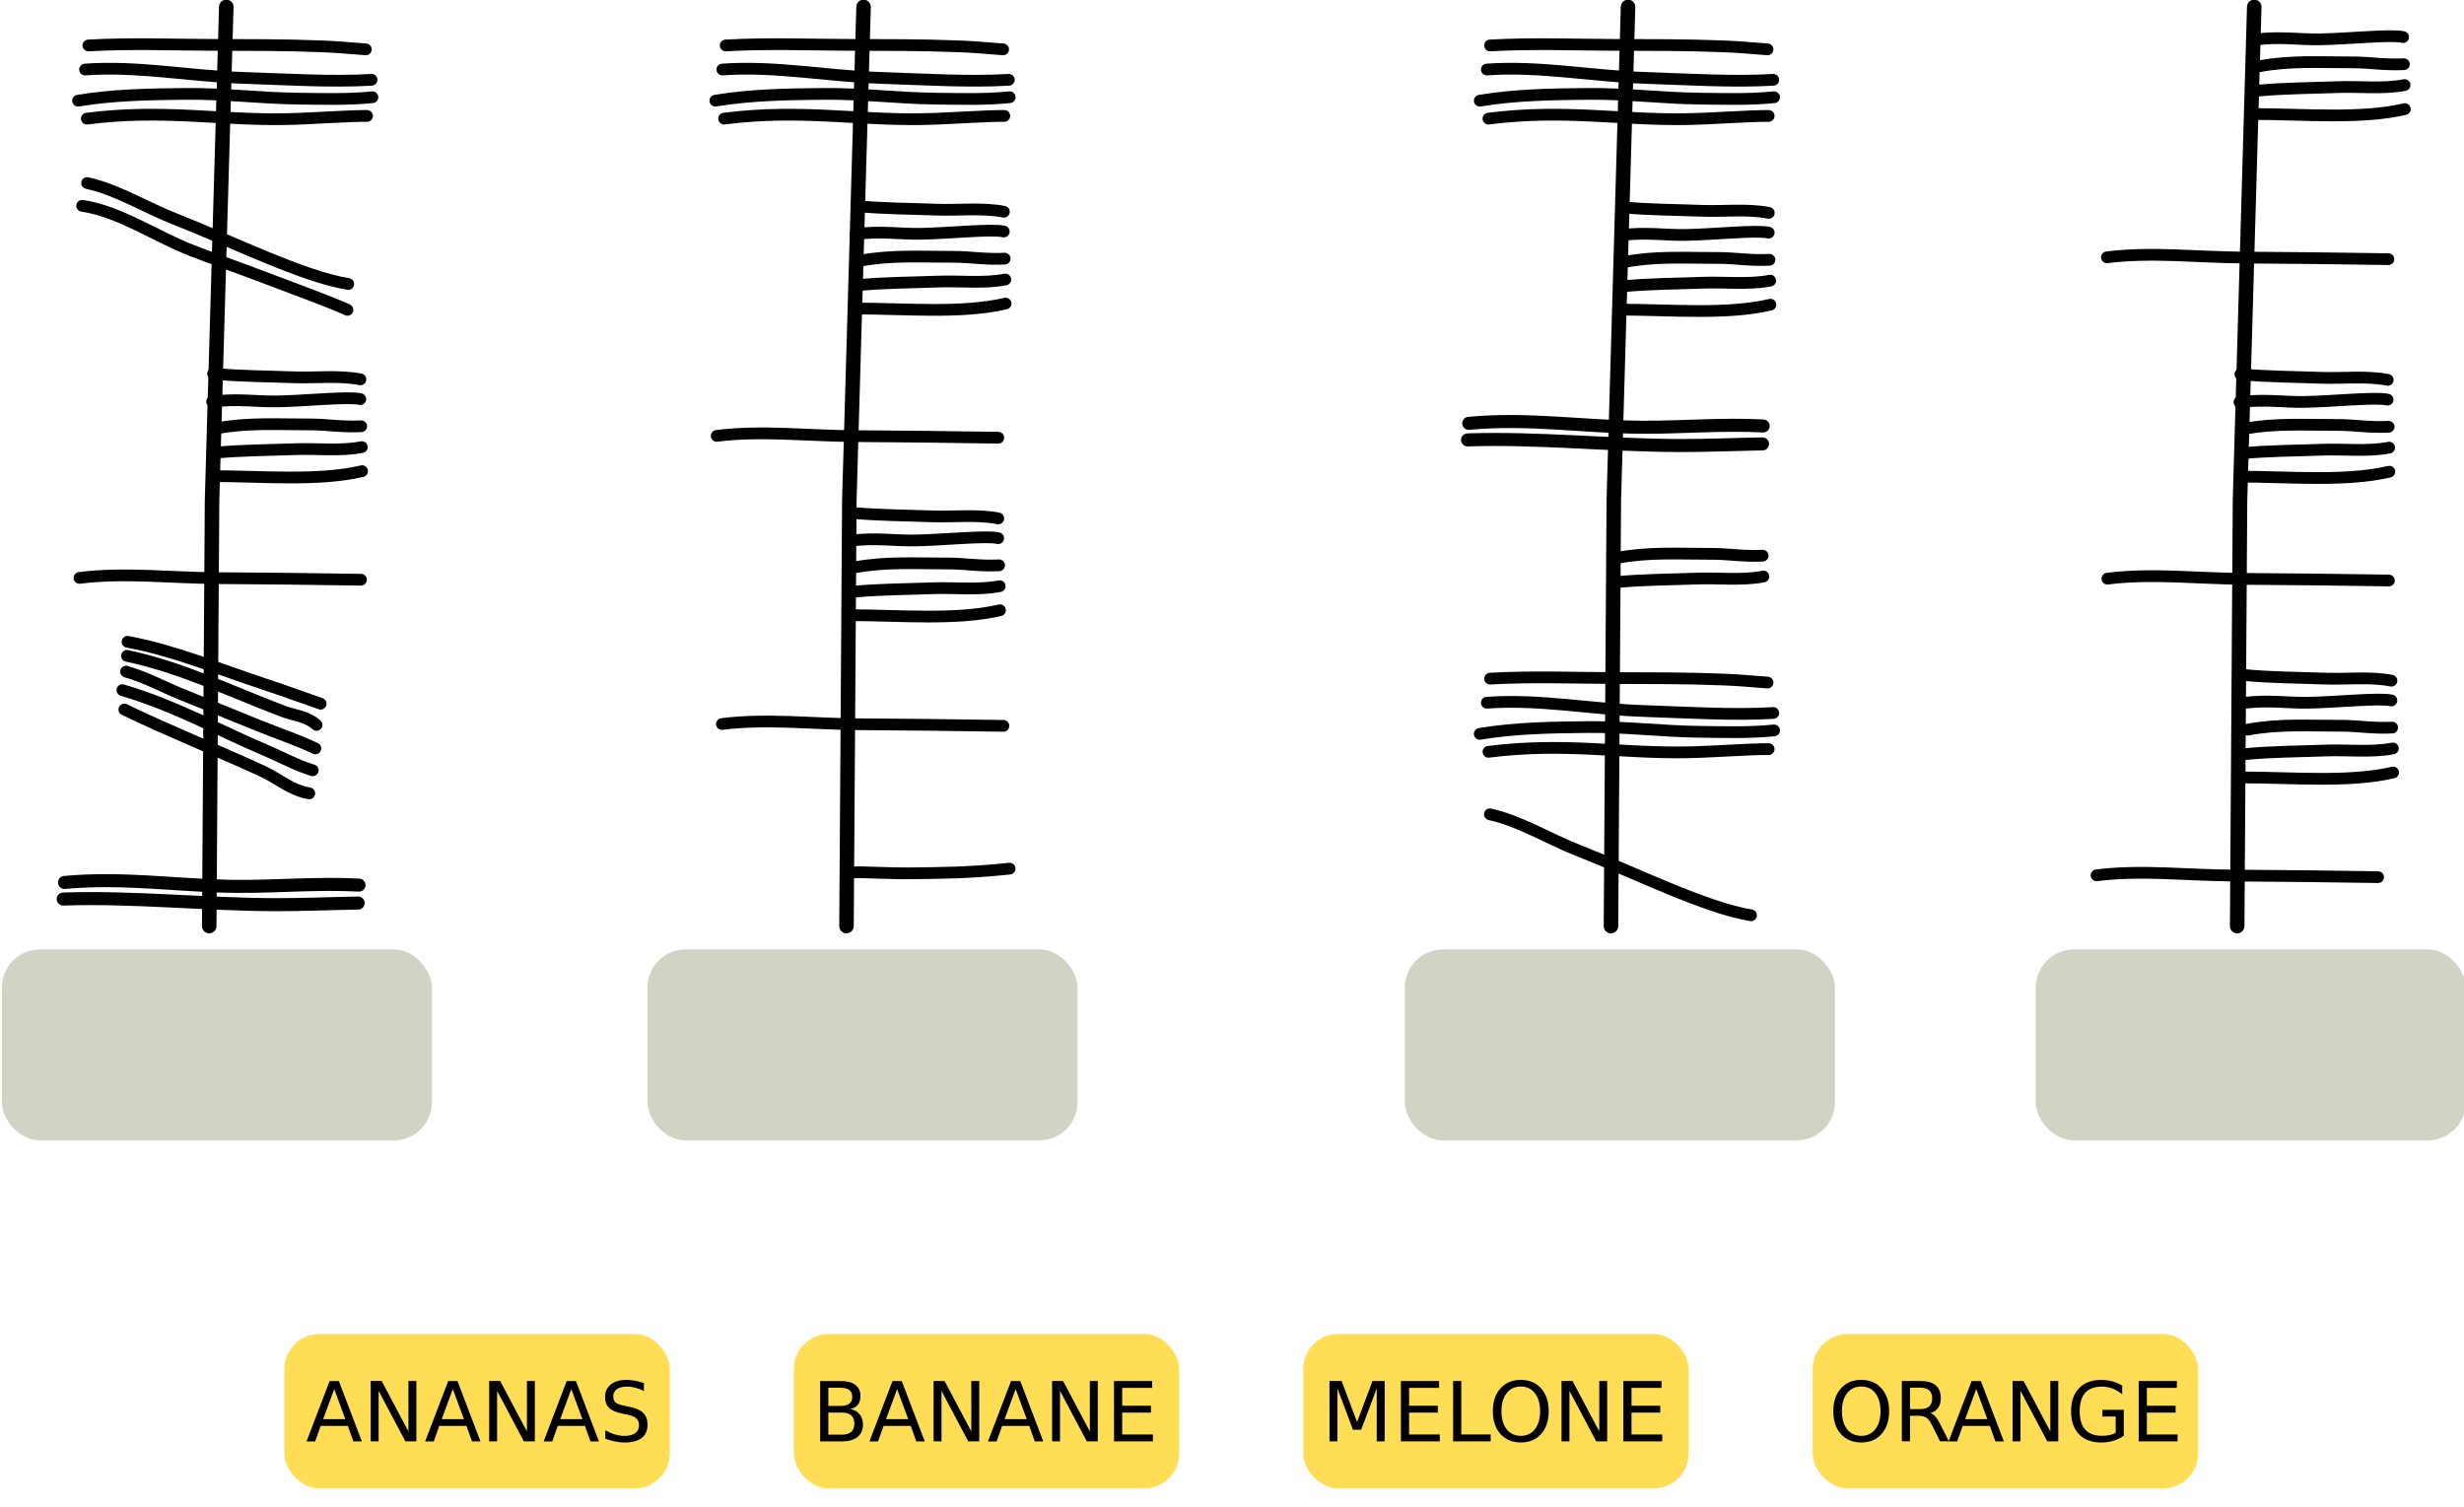 <?xml version="1.0" encoding="UTF-8"?>
<!-- Created with Inkscape (http://www.inkscape.org/) -->
<svg width="210.04mm" height="128.46mm" version="1.1" viewBox="-11 -1 210.04 128.46" xmlns="http://www.w3.org/2000/svg">
 <g id="ignore0">
  <path d="m75.063 73.045c-3.53.371-5.655.359-8.486.4-1.551.022-4.236-.126-4.653-.086" style="fill:none;stroke-linecap:round;stroke:#000000"/>
  <path d="m62.614-.411-1.213 42.049-.242 36.302" style="-inkscape-stroke:none;fill:#000000;stop-color:#000000;stroke-linecap:round;stroke-linejoin:round;stroke-width:1.237;stroke:#000000"/>
  <path d="m50.1 36.155c3.785-.48 7.732-.006 11.599.019 4.133.026 8.136.068 12.398.138" style="fill:none;stroke-linecap:round;stroke:#000000"/>
  <path d="m50.859 2.874c3.649-.2 6.895-.064 10.342-.05 3.16.013 6.322-.004 9.479.124 1.278.052 1.648.087 3.83.26" style="fill:none;stroke-linecap:round;stroke:#000000"/>
  <path d="m50.573 4.927c4.474-.324 8.893.555 13.344.706 3.691.126 7.765.374 11.078.17" style="fill:none;stroke-linecap:round;stroke:#000000"/>
  <path d="m49.977 7.582c3.05-.505 6.148-.549 9.232-.58 3.171-.032 6.335.367 9.506.405 2.118.025 4.232.095 6.354-.119" style="fill:none;stroke-linecap:round;stroke:#000000"/>
  <path d="m50.725 9.112c6.485-.825 11.281.145 16.92.042 2.324-.042 5.32-.286 6.967-.272" style="fill:none;stroke-linecap:round;stroke:#000000"/>
  <path d="m61.964 25.297c4.196.006 9.044.451 12.756-.421" style="fill:none;stroke-linecap:round;stroke:#000000"/>
  <path d="m62.139 23.306c2.326-.221 4.542-.217 6.814-.303 1.914-.072 3.954.176 5.743-.179" style="fill:none;stroke-linecap:round;stroke:#000000"/>
  <path d="m62.019 16.568c2.326.221 4.542.217 6.814.303 1.914.072 3.954-.176 5.743.179" style="fill:none;stroke-linecap:round;stroke:#000000"/>
  <path d="m62.308 21.228c2.645-.508 5.293-.327 7.943-.336 1.465-.005 2.704.24 4.393.156" style="fill:none;stroke-linecap:round;stroke:#000000"/>
  <path d="m61.937 18.949c2.218-.273 3.689.009 5.533-.019 2.366-.037 6.096-.434 7.098-.195" style="fill:none;stroke-linecap:round;stroke:#000000"/>
  <path d="m50.537 60.717c3.785-.48 7.732-.006 11.599.019 4.133.026 8.136.068 12.398.138" style="fill:none;stroke-linecap:round;stroke:#000000"/>
  <path d="m61.485 51.439c4.196.006 9.044.451 12.756-.421" style="fill:none;stroke-linecap:round;stroke:#000000"/>
  <path d="m61.66 49.447c2.326-.221 4.542-.217 6.814-.303 1.914-.072 3.954.176 5.743-.179" style="fill:none;stroke-linecap:round;stroke:#000000"/>
  <path d="m61.54 42.709c2.326.221 4.542.217 6.814.303 1.914.072 3.954-.176 5.743.179" style="fill:none;stroke-linecap:round;stroke:#000000"/>
  <path d="m61.828 47.369c2.645-.508 5.293-.327 7.943-.336 1.465-.005 2.704.24 4.393.156" style="fill:none;stroke-linecap:round;stroke:#000000"/>
  <path d="m61.457 45.09c2.218-.273 3.689.009 5.533-.019 2.366-.037 6.096-.434 7.098-.195" style="fill:none;stroke-linecap:round;stroke:#000000"/>
  <path d="m167.72 73.614c3.785-.48 7.732-.006 11.599.019 4.133.026 8.136.068 12.398.138" style="fill:none;stroke-linecap:round;stroke:#000000"/>
  <path d="m168.6 20.935c3.785-.48 7.732-.006 11.599.019 4.133.026 8.136.068 12.398.138" style="fill:none;stroke-linecap:round;stroke:#000000"/>
  <path d="m181.16-.411-1.213 42.049-.242 36.302" style="-inkscape-stroke:none;fill:#000000;stop-color:#000000;stroke-linecap:round;stroke-linejoin:round;stroke-width:1.237;stroke:#000000"/>
  <path d="m168.64 48.326c3.785-.48 7.732-.006 11.599.019 4.133.026 8.136.068 12.398.138" style="fill:none;stroke-linecap:round;stroke:#000000"/>
  <path d="m181.24 8.721c4.196.006 9.044.451 12.756-.421" style="fill:none;stroke-linecap:round;stroke:#000000"/>
  <path d="m181.42 6.73c2.326-.221 4.542-.217 6.814-.303 1.914-.072 3.954.176 5.743-.179" style="fill:none;stroke-linecap:round;stroke:#000000"/>
  <path d="m181.58 4.652c2.645-.508 5.293-.327 7.943-.336 1.465-.005 2.704.24 4.393.156" style="fill:none;stroke-linecap:round;stroke:#000000"/>
  <path d="m181.22 2.373c2.218-.273 3.689.009 5.533-.019 2.366-.037 6.096-.434 7.098-.195" style="fill:none;stroke-linecap:round;stroke:#000000"/>
  <path d="m179.92 39.629c4.196.006 9.044.451 12.756-.421" style="fill:none;stroke-linecap:round;stroke:#000000"/>
  <path d="m180.1 37.638c2.326-.221 4.542-.217 6.814-.303 1.914-.072 3.954.176 5.743-.179" style="fill:none;stroke-linecap:round;stroke:#000000"/>
  <path d="m179.98 30.9c2.326.221 4.542.217 6.814.303 1.914.072 3.954-.176 5.743.179" style="fill:none;stroke-linecap:round;stroke:#000000"/>
  <path d="m180.28 35.559c2.645-.508 5.293-.327 7.943-.336 1.465-.005 2.704.24 4.393.156" style="fill:none;stroke-linecap:round;stroke:#000000"/>
  <path d="m179.9 33.281c2.218-.273 3.689.009 5.533-.019 2.366-.037 6.096-.434 7.098-.195" style="fill:none;stroke-linecap:round;stroke:#000000"/>
  <path d="m180.24 65.27c4.196.006 9.044.451 12.756-.421" style="fill:none;stroke-linecap:round;stroke:#000000"/>
  <path d="m180.42 63.279c2.326-.221 4.542-.217 6.814-.303 1.914-.072 3.954.176 5.743-.179" style="fill:none;stroke-linecap:round;stroke:#000000"/>
  <path d="m180.3 56.541c2.326.221 4.542.217 6.814.303 1.914.072 3.954-.176 5.743.179" style="fill:none;stroke-linecap:round;stroke:#000000"/>
  <path d="m180.58 61.201c2.645-.508 5.293-.327 7.943-.336 1.465-.005 2.704.24 4.393.156" style="fill:none;stroke-linecap:round;stroke:#000000"/>
  <path d="m180.22 58.922c2.218-.273 3.689.009 5.533-.019 2.366-.037 6.096-.434 7.098-.195" style="fill:none;stroke-linecap:round;stroke:#000000"/>
  <path d="m8.29-.411-1.213 42.049-.242 36.302" style="-inkscape-stroke:none;fill:#000000;stop-color:#000000;stroke-linecap:round;stroke-linejoin:round;stroke-width:1.237;stroke:#000000"/>
  <path d="m-3.999 16.543c3.176.463 6.207 2.586 9.339 3.807 1.827.712 3.681 1.355 5.515 2.051 2.594.986 6.432 2.381 7.761 3.011" style="fill:none;stroke-linecap:round;stroke:#000000"/>
  <path d="m-3.577 14.604c2.542.544 4.997 2.087 7.517 3.074 4.888 1.915 10.868 4.907 14.746 5.53" style="fill:none;stroke-linecap:round;stroke:#000000"/>
  <path d="m-.128 53.709c3.997.74 7.754 2.324 11.599 3.587 1.63.535 3.042 1.054 4.861 1.691" style="fill:none;stroke-linecap:round;stroke:#000000"/>
  <path d="m-.177 54.907c4.562.958 8.891 3.047 13.283 4.717.968.368 2.026.408 2.878 1.168" style="fill:none;stroke-linecap:round;stroke:#000000"/>
  <path d="m-.255 56.251c1.826.534 3.106 1.273 4.66 1.906 2.216.903 4.432 1.805 6.65 2.701 1.608.649 3.258 1.196 4.827 1.938" style="fill:none;stroke-linecap:round;stroke:#000000"/>
  <path d="m-.569 57.829c4.635 1.375 8.113 3.396 12.164 5.107 1.356.573 2.695 1.317 4.064 1.727" style="fill:none;stroke-linecap:round;stroke:#000000"/>
  <path d="m-.4 59.483c3.872 1.874 7.871 3.458 11.776 5.254 1.337.615 2.451 1.646 3.991 1.89" style="fill:none;stroke-linecap:round;stroke:#000000"/>
  <path d="m-4.224 48.261c3.785-.48 7.732-.006 11.599.019 4.133.026 8.136.068 12.398.138" style="fill:none;stroke-linecap:round;stroke:#000000"/>
  <path d="m-3.465 2.874c3.649-.2 6.895-.064 10.342-.05 3.16.013 6.322-.004 9.479.124 1.278.052 1.648.087 3.83.26" style="fill:none;stroke-linecap:round;stroke:#000000"/>
  <path d="m-3.751 4.927c4.474-.324 8.893.555 13.344.706 3.691.126 7.765.374 11.078.17" style="fill:none;stroke-linecap:round;stroke:#000000"/>
  <path d="m-4.347 7.582c3.05-.505 6.148-.549 9.232-.58 3.171-.032 6.335.367 9.506.405 2.118.025 4.232.095 6.354-.119" style="fill:none;stroke-linecap:round;stroke:#000000"/>
  <path d="m-3.599 9.112c6.485-.825 11.281.145 16.92.042 2.324-.042 5.32-.286 6.967-.272" style="fill:none;stroke-linecap:round;stroke:#000000"/>
  <path d="m7.111 39.585c4.196.006 9.044.451 12.756-.421" style="fill:none;stroke-linecap:round;stroke:#000000"/>
  <path d="m7.286 37.593c2.326-.221 4.542-.217 6.814-.303 1.914-.072 3.954.176 5.743-.179" style="fill:none;stroke-linecap:round;stroke:#000000"/>
  <path d="m7.166 30.856c2.326.221 4.542.217 6.814.303 1.914.072 3.954-.176 5.743.179" style="fill:none;stroke-linecap:round;stroke:#000000"/>
  <path d="m7.455 35.515c2.645-.508 5.293-.327 7.943-.336 1.465-.005 2.704.24 4.393.156" style="fill:none;stroke-linecap:round;stroke:#000000"/>
  <path d="m7.084 33.236c2.218-.273 3.689.009 5.533-.019 2.366-.037 6.096-.434 7.098-.195" style="fill:none;stroke-linecap:round;stroke:#000000"/>
  <path d="m-5.497 74.224c5.092-.478 9.811.303 14.719.333 3.46.021 6.771-.292 10.378-.11" style="fill:none;stroke-linecap:round;stroke-width:1.111;stroke:#000000"/>
  <path d="m-5.611 75.636c6.014-.197 11.988.459 17.987.48 2.386.009 4.848-.099 7.155-.139" style="fill:none;stroke-linecap:round;stroke-width:1.111;stroke:#000000"/>
  <path d="m127.16 25.394c4.196.006 9.044.451 12.756-.421" style="fill:none;stroke-linecap:round;stroke:#000000"/>
  <path d="m127.34 23.403c2.326-.221 4.542-.217 6.814-.303 1.914-.072 3.954.176 5.743-.179" style="fill:none;stroke-linecap:round;stroke:#000000"/>
  <path d="m127.22 16.665c2.326.221 4.542.217 6.814.303 1.914.072 3.954-.176 5.743.179" style="fill:none;stroke-linecap:round;stroke:#000000"/>
  <path d="m127.5 21.325c2.645-.508 5.293-.327 7.943-.336 1.465-.005 2.704.24 4.393.156" style="fill:none;stroke-linecap:round;stroke:#000000"/>
  <path d="m127.14 19.046c2.218-.273 3.689.009 5.533-.019 2.366-.037 6.096-.434 7.098-.195" style="fill:none;stroke-linecap:round;stroke:#000000"/>
  <path d="m127.78-.411-1.213 42.049-.242 36.302" style="-inkscape-stroke:none;fill:#000000;stop-color:#000000;stroke-linecap:round;stroke-linejoin:round;stroke-width:1.237;stroke:#000000"/>
  <path d="m116.02 2.874c3.649-.2 6.895-.064 10.342-.05 3.16.013 6.322-.004 9.479.124 1.278.052 1.648.087 3.83.26" style="fill:none;stroke-linecap:round;stroke:#000000"/>
  <path d="m115.74 4.927c4.474-.324 8.893.555 13.344.706 3.691.126 7.765.374 11.078.17" style="fill:none;stroke-linecap:round;stroke:#000000"/>
  <path d="m115.14 7.582c3.05-.505 6.148-.549 9.232-.58 3.171-.032 6.335.367 9.506.405 2.118.025 4.232.095 6.354-.119" style="fill:none;stroke-linecap:round;stroke:#000000"/>
  <path d="m115.88 9.112c6.485-.825 11.281.145 16.92.042 2.324-.042 5.32-.286 6.967-.272" style="fill:none;stroke-linecap:round;stroke:#000000"/>
  <path d="m116.02 56.848c3.649-.2 6.895-.064 10.342-.05 3.16.013 6.322-.004 9.479.124 1.278.052 1.648.087 3.83.26" style="fill:none;stroke-linecap:round;stroke:#000000"/>
  <path d="m115.74 58.901c4.474-.324 8.893.555 13.344.706 3.691.126 7.765.374 11.078.17" style="fill:none;stroke-linecap:round;stroke:#000000"/>
  <path d="m115.14 61.556c3.05-.505 6.148-.549 9.232-.58 3.171-.032 6.335.367 9.506.405 2.118.025 4.232.095 6.354-.119" style="fill:none;stroke-linecap:round;stroke:#000000"/>
  <path d="m115.88 63.087c6.485-.825 11.281.145 16.92.042 2.324-.042 5.32-.286 6.967-.272" style="fill:none;stroke-linecap:round;stroke:#000000"/>
  <path d="m114.2 35.086c5.092-.478 9.811.303 14.719.333 3.46.021 6.771-.292 10.378-.11" style="fill:none;stroke-linecap:round;stroke-width:1.111;stroke:#000000"/>
  <path d="m114.1 36.498c6.014-.197 11.988.459 17.987.48 2.386.009 4.848-.099 7.155-.139" style="fill:none;stroke-linecap:round;stroke-width:1.111;stroke:#000000"/>
  <path d="m126.76 48.624c2.326-.221 4.542-.217 6.814-.303 1.914-.072 3.954.176 5.743-.179" style="fill:none;stroke-linecap:round;stroke:#000000"/>
  <path d="m126.92 46.546c2.645-.508 5.293-.327 7.943-.336 1.465-.005 2.704.24 4.393.156" style="fill:none;stroke-linecap:round;stroke:#000000"/>
  <path d="m116 68.416c2.542.544 4.997 2.087 7.517 3.074 4.888 1.915 10.868 4.907 14.746 5.53" style="fill:none;stroke-linecap:round;stroke:#000000"/>
 </g>
 <g id="container0">
  <rect x="162.54" y="79.93" width="36.656" height="16.28" rx="3.251" ry="3.251" style="-inkscape-stroke:none;fill:#d1d4c5;stop-color:#000000"/>
 </g>
 <g id="container1">
  <rect x="108.76" y="79.93" width="36.656" height="16.28" rx="3.251" ry="3.251" style="-inkscape-stroke:none;fill:#d1d4c5;stop-color:#000000"/>
 </g>
 <g id="container2">
  <rect x="44.195" y="79.93" width="36.656" height="16.28" rx="3.251" ry="3.251" style="-inkscape-stroke:none;fill:#d1d4c5;stop-color:#000000"/>
 </g>
 <g id="container3">
  <rect x="-10.837" y="79.93" width="36.656" height="16.28" rx="3.251" ry="3.251" style="-inkscape-stroke:none;fill:#d1d4c5;stop-color:#000000"/>
 </g>
 <g id="container4">
  <rect x="141.62" y="111.15" width="36.656" height="16.28" rx="3.251" ry="3.251" style="-inkscape-stroke:none;fill:none;stop-color:#000000"/>
 </g>
 <g id="container5">
  <rect x="98.193" y="111.15" width="36.656" height="16.28" rx="3.251" ry="3.251" style="-inkscape-stroke:none;fill:none;stop-color:#000000"/>
 </g>
 <g id="container6">
  <rect x="54.767" y="111.15" width="36.656" height="16.28" rx="3.251" ry="3.251" style="-inkscape-stroke:none;fill:none;stop-color:#000000"/>
 </g>
 <g id="container7">
  <rect x="11.34" y="111.15" width="36.656" height="16.28" rx="3.251" ry="3.251" style="-inkscape-stroke:none;fill:none;stop-color:#000000"/>
 </g>
 <g id="draggable0">
  <rect x="143.52" y="112.71" width="32.855" height="13.173" rx="3" ry="3" style="-inkscape-stroke:none;fill:#ffdd55;stop-color:#000000"/>
  <path d="m147.66 117.19q-.758 0-1.206.565-.444.565-.444 1.54 0 .972.444 1.536.448.565 1.206.565.758 0 1.199-.565.444-.565.444-1.536 0-.975-.444-1.54-.441-.565-1.199-.565zm0-.565q1.082 0 1.729.727.648.723.648 1.943 0 1.216-.648 1.943-.648.723-1.729.723-1.085 0-1.736-.723-.648-.723-.648-1.943 0-1.22.648-1.943.651-.727 1.736-.727z" style="stroke-width:.265"/>
  <path d="m153.56 119.45q.224.076.434.324.214.248.427.682l.706 1.406h-.748l-.658-1.319q-.255-.517-.496-.686-.238-.169-.651-.169h-.758v2.174h-.696v-5.144h1.571q.882 0 1.316.369.434.369.434 1.113 0 .486-.227.806-.224.32-.655.444zm-1.743-2.16v1.826h.875q.503 0 .758-.231.258-.234.258-.686 0-.451-.258-.679-.255-.231-.758-.231z" style="stroke-width:.265"/>
  <path d="m157.46 117.41-.944 2.56h1.891zm-.393-.686h.789l1.96 5.144h-.723l-.469-1.319h-2.319l-.469 1.319h-.734z" style="stroke-width:.265"/>
  <path d="m160.56 116.72h.937l2.281 4.303v-4.303h.675v5.144h-.937l-2.281-4.303v4.303h-.675z" style="stroke-width:.265"/>
  <path d="m169.35 121.13v-1.381h-1.137v-.572h1.826v2.208q-.403.286-.889.434-.486.145-1.037.145-1.206 0-1.888-.703-.679-.706-.679-1.964 0-1.261.679-1.964.682-.706 1.888-.706.503 0 .954.124.455.124.837.365v.741q-.386-.327-.82-.493-.434-.165-.913-.165-.944 0-1.419.527-.472.527-.472 1.571 0 1.04.472 1.567.475.527 1.419.527.369 0 .658-.062.289-.065.52-.2z" style="stroke-width:.265"/>
  <path d="m171.31 116.72h3.252v.586h-2.556v1.523h2.45v.586h-2.45v1.864h2.618v.586h-3.314z" style="stroke-width:.265"/>
 </g>
 <g id="draggable1">
  <rect x="100.09" y="112.71" width="32.855" height="13.173" rx="3" ry="3" style="-inkscape-stroke:none;fill:#ffdd55;stop-color:#000000"/>
  <path d="m102.33 116.72h1.037l1.313 3.5 1.319-3.5h1.037v5.144h-.679v-4.516l-1.326 3.528h-.699l-1.326-3.528v4.516h-.675z" style="stroke-width:.265"/>
  <path d="m108.42 116.72h3.252v.586h-2.556v1.523h2.45v.586h-2.45v1.864h2.618v.586h-3.314z" style="stroke-width:.265"/>
  <path d="m112.87 116.72h.696v4.558h2.505v.586h-3.2z" style="stroke-width:.265"/>
  <path d="m118.64 117.19q-.758 0-1.206.565-.444.565-.444 1.54 0 .972.444 1.536.448.565 1.206.565t1.199-.565q.444-.565.444-1.536 0-.975-.444-1.54-.441-.565-1.199-.565zm0-.565q1.082 0 1.729.727.648.723.648 1.943 0 1.216-.648 1.943-.648.723-1.729.723-1.085 0-1.736-.723-.648-.723-.648-1.943 0-1.22.648-1.943.651-.727 1.736-.727z" style="stroke-width:.265"/>
  <path d="m122.11 116.72h.937l2.281 4.303v-4.303h.675v5.144h-.937l-2.281-4.303v4.303h-.675z" style="stroke-width:.265"/>
  <path d="m127.38 116.72h3.252v.586h-2.556v1.523h2.45v.586h-2.45v1.864h2.618v.586h-3.314z" style="stroke-width:.265"/>
 </g>
 <g id="draggable2">
  <rect x="56.668" y="112.71" width="32.855" height="13.173" rx="3" ry="3" style="-inkscape-stroke:none;fill:#ffdd55;font-variation-settings:normal;stop-color:#000000"/>
  <path d="m59.61 119.41v1.885h1.116q.562 0 .83-.231.272-.234.272-.713 0-.482-.272-.71-.269-.231-.83-.231zm0-2.115v1.55h1.03q.51 0 .758-.189.251-.193.251-.586 0-.389-.251-.582-.248-.193-.758-.193zm-.696-.572h1.778q.796 0 1.226.331.431.331.431.941 0 .472-.22.751-.22.279-.648.348.513.11.796.462.286.348.286.872 0 .689-.469 1.065-.469.376-1.333.376h-1.847z" style="stroke-width:.265"/>
  <path d="m65.473 117.41-.944 2.56h1.891zm-.393-.686h.789l1.96 5.144h-.723l-.469-1.319h-2.319l-.469 1.319h-.734z" style="stroke-width:.265"/>
  <path d="m68.581 116.72h.937l2.281 4.303v-4.303h.675v5.144h-.937l-2.281-4.303v4.303h-.675z" style="stroke-width:.265"/>
  <path d="m75.578 117.41-.944 2.56h1.891zm-.393-.686h.789l1.96 5.144h-.723l-.469-1.319h-2.319l-.469 1.319h-.734z" style="stroke-width:.265"/>
  <path d="m78.685 116.72h.937l2.281 4.303v-4.303h.675v5.144h-.937l-2.281-4.303v4.303h-.675z" style="stroke-width:.265"/>
  <path d="m83.963 116.72h3.252v.586h-2.556v1.523h2.45v.586h-2.45v1.864h2.618v.586h-3.314z" style="stroke-width:.265"/>
 </g>
 <g id="draggable3">
  <rect x="13.24" y="112.71" width="32.855" height="13.173" rx="3" ry="3" style="-inkscape-stroke:none;fill:#ffdd55;stop-color:#000000"/>
  <path d="m17.49 117.41-.944 2.56h1.891zm-.393-.686h.789l1.96 5.144h-.723l-.469-1.319h-2.319l-.469 1.319h-.734z" style="stroke-width:.265"/>
  <path d="m20.6 116.72h.937l2.281 4.303v-4.303h.675v5.144h-.937l-2.281-4.303v4.303h-.675z" style="stroke-width:.265"/>
  <path d="m27.6 117.41-.944 2.56h1.891zm-.393-.686h.789l1.96 5.144h-.723l-.469-1.319h-2.319l-.469 1.319h-.734z" style="stroke-width:.265"/>
  <path d="m30.7 116.72h.937l2.281 4.303v-4.303h.675v5.144h-.937l-2.281-4.303v4.303h-.675z" style="stroke-width:.265"/>
  <path d="m37.7 117.41-.944 2.56h1.891zm-.393-.686h.789l1.96 5.144h-.723l-.469-1.319h-2.319l-.469 1.319h-.734z" style="stroke-width:.265"/>
  <path d="m43.89 116.89v.679q-.396-.189-.748-.282-.351-.093-.679-.093-.568 0-.878.22-.307.22-.307.627 0 .341.203.517.207.172.779.279l.42.086q.779.148 1.147.524.372.372.372.999 0 .748-.503 1.133-.5.386-1.468.386-.365 0-.779-.083-.41-.083-.851-.245v-.717q.424.238.83.358.407.121.799.121.596 0 .92-.234.324-.234.324-.668 0-.379-.234-.593-.231-.214-.761-.32l-.424-.083q-.779-.155-1.127-.486-.348-.331-.348-.92 0-.682.479-1.075.482-.393 1.326-.393.362 0 .737.066.376.066.768.196z" style="stroke-width:.265"/>
 </g>
</svg>
